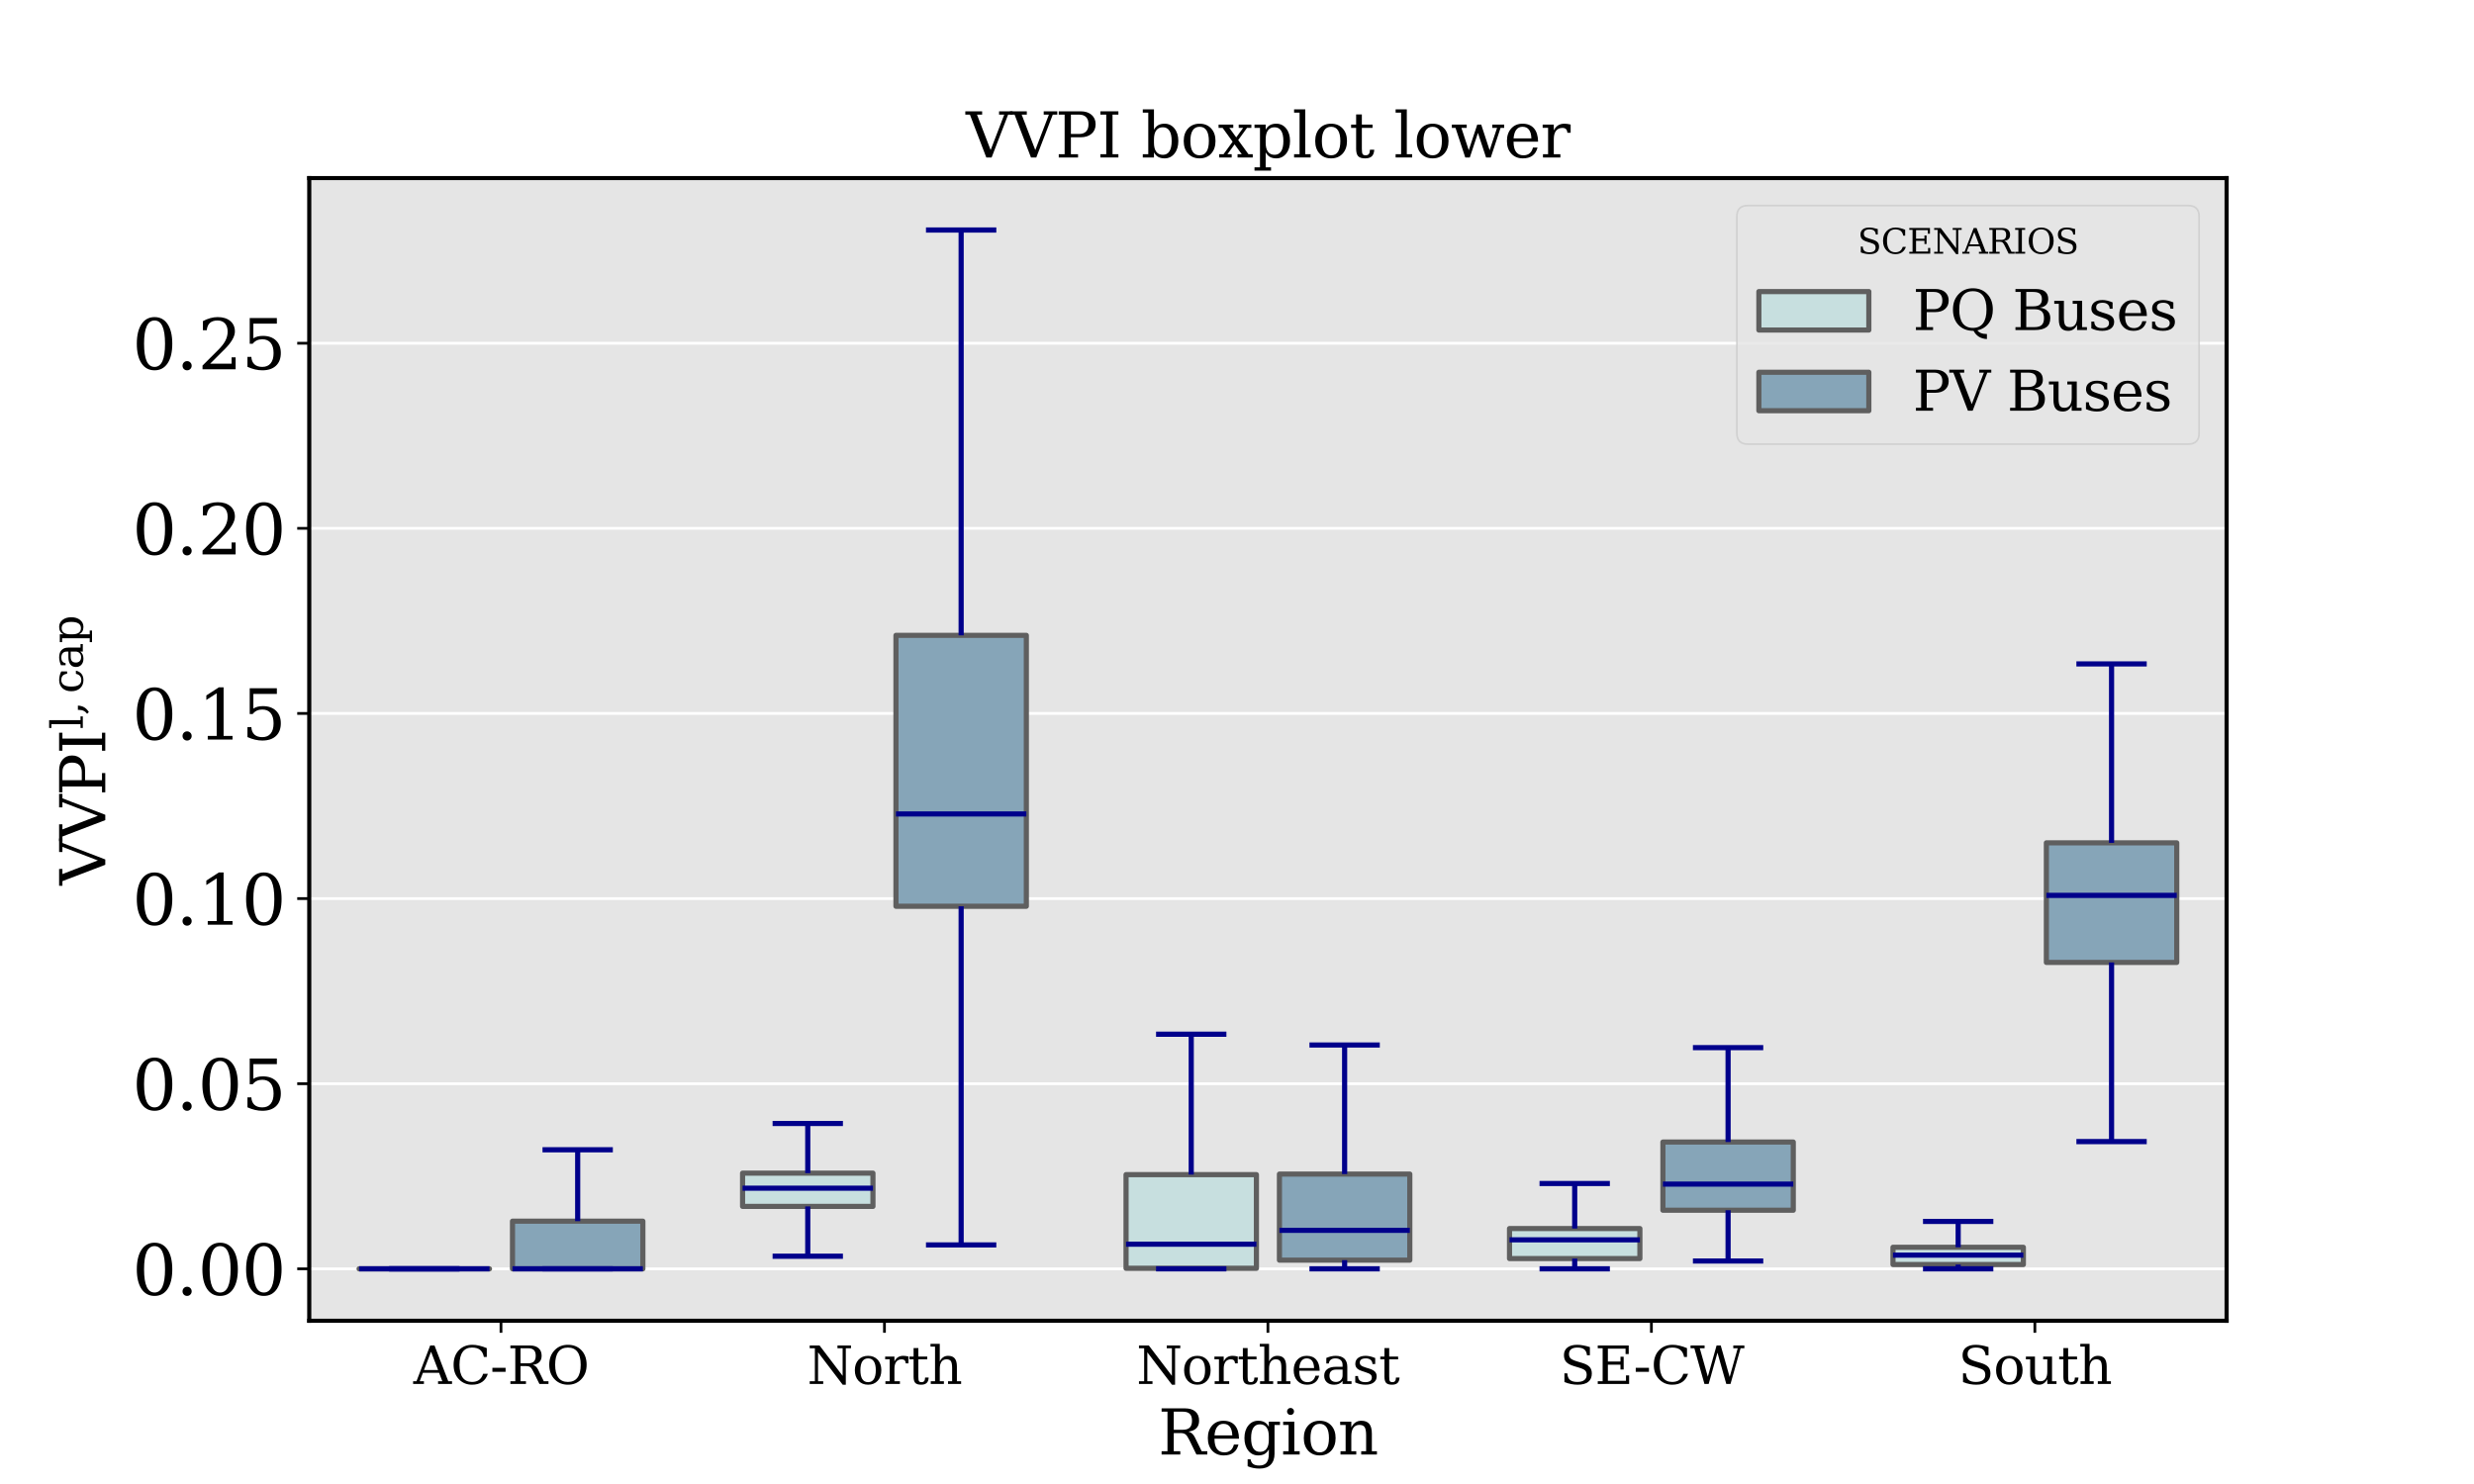 <?xml version="1.0" encoding="utf-8" standalone="no"?>
<!DOCTYPE svg PUBLIC "-//W3C//DTD SVG 1.1//EN"
  "http://www.w3.org/Graphics/SVG/1.1/DTD/svg11.dtd">
<svg xmlns:xlink="http://www.w3.org/1999/xlink" width="720pt" height="432pt" viewBox="0 0 720 432" xmlns="http://www.w3.org/2000/svg" version="1.1">
 <defs>
  <style type="text/css">*{stroke-linejoin: round; stroke-linecap: butt}</style>
 </defs>
 <g id="figure_1">
  <g id="patch_1">
   <path d="M 0 432 
L 720 432 
L 720 0 
L 0 0 
z
" style="fill: #ffffff"/>
  </g>
  <g id="axes_1">
   <g id="patch_2">
    <path d="M 90 384.48 
L 648 384.48 
L 648 51.84 
L 90 51.84 
z
" style="fill: #e5e5e5"/>
   </g>
   <g id="matplotlib.axis_1">
    <g id="xtick_1">
     <g id="line2d_1">
      <defs>
       <path id="m57925f16b2" d="M 0 0 
L 0 3.5 
" style="stroke: #000000; stroke-width: 0.8"/>
      </defs>
      <g>
       <use xlink:href="#m57925f16b2" x="145.8" y="384.48" style="stroke: #000000; stroke-width: 0.8"/>
      </g>
     </g>
     <g id="text_1">
      <!-- AC-RO -->
      <g transform="translate(120.314 402.878) scale(0.15 -0.15)">
       <defs>
        <path id="DejaVuSerif-41" d="M 1281 1691 
L 2994 1691 
L 2138 3909 
L 1281 1691 
z
M -38 0 
L -38 331 
L 372 331 
L 2034 4666 
L 2559 4666 
L 4225 331 
L 4684 331 
L 4684 0 
L 2988 0 
L 2988 331 
L 3506 331 
L 3116 1356 
L 1153 1356 
L 763 331 
L 1275 331 
L 1275 0 
L -38 0 
z
" transform="scale(0.016)"/>
        <path id="DejaVuSerif-43" d="M 4513 1234 
Q 4306 581 3820 245 
Q 3334 -91 2591 -91 
Q 2134 -91 1743 65 
Q 1353 222 1050 525 
Q 700 875 529 1320 
Q 359 1766 359 2328 
Q 359 3416 987 4083 
Q 1616 4750 2644 4750 
Q 3025 4750 3456 4650 
Q 3888 4550 4384 4347 
L 4384 3272 
L 4031 3272 
Q 3916 3859 3567 4137 
Q 3219 4416 2591 4416 
Q 1844 4416 1459 3886 
Q 1075 3356 1075 2328 
Q 1075 1303 1459 773 
Q 1844 244 2591 244 
Q 3113 244 3450 492 
Q 3788 741 3938 1234 
L 4513 1234 
z
" transform="scale(0.016)"/>
        <path id="DejaVuSerif-2d" d="M 281 1959 
L 1881 1959 
L 1881 1472 
L 281 1472 
L 281 1959 
z
" transform="scale(0.016)"/>
        <path id="DejaVuSerif-52" d="M 3066 2316 
Q 3284 2256 3442 2114 
Q 3600 1972 3725 1716 
L 4403 331 
L 4972 331 
L 4972 0 
L 3872 0 
L 3144 1484 
Q 2934 1916 2759 2042 
Q 2584 2169 2278 2169 
L 1581 2169 
L 1581 331 
L 2241 331 
L 2241 0 
L 353 0 
L 353 331 
L 947 331 
L 947 4331 
L 353 4331 
L 353 4666 
L 2719 4666 
Q 3400 4666 3770 4341 
Q 4141 4016 4141 3419 
Q 4141 2938 3870 2661 
Q 3600 2384 3066 2316 
z
M 1581 2503 
L 2503 2503 
Q 2975 2503 3200 2726 
Q 3425 2950 3425 3419 
Q 3425 3888 3200 4109 
Q 2975 4331 2503 4331 
L 1581 4331 
L 1581 2503 
z
" transform="scale(0.016)"/>
        <path id="DejaVuSerif-4f" d="M 2625 244 
Q 3391 244 3781 770 
Q 4172 1297 4172 2328 
Q 4172 3363 3781 3889 
Q 3391 4416 2625 4416 
Q 1856 4416 1465 3889 
Q 1075 3363 1075 2328 
Q 1075 1297 1465 770 
Q 1856 244 2625 244 
z
M 2625 -91 
Q 2150 -91 1751 65 
Q 1353 222 1050 525 
Q 700 875 529 1319 
Q 359 1763 359 2328 
Q 359 2894 529 3339 
Q 700 3784 1050 4134 
Q 1356 4441 1750 4595 
Q 2144 4750 2625 4750 
Q 3641 4750 4266 4084 
Q 4891 3419 4891 2328 
Q 4891 1769 4719 1320 
Q 4547 872 4197 525 
Q 3891 219 3497 64 
Q 3103 -91 2625 -91 
z
" transform="scale(0.016)"/>
       </defs>
       <use xlink:href="#DejaVuSerif-41"/>
       <use xlink:href="#DejaVuSerif-43" x="72.217"/>
       <use xlink:href="#DejaVuSerif-2d" x="148.73"/>
       <use xlink:href="#DejaVuSerif-52" x="182.52"/>
       <use xlink:href="#DejaVuSerif-4f" x="257.812"/>
      </g>
     </g>
    </g>
    <g id="xtick_2">
     <g id="line2d_2">
      <g>
       <use xlink:href="#m57925f16b2" x="257.4" y="384.48" style="stroke: #000000; stroke-width: 0.8"/>
      </g>
     </g>
     <g id="text_2">
      <!-- North -->
      <g transform="translate(234.893 402.878) scale(0.15 -0.15)">
       <defs>
        <path id="DejaVuSerif-4e" d="M 313 0 
L 313 331 
L 941 331 
L 941 4331 
L 313 4331 
L 313 4666 
L 1509 4666 
L 4306 984 
L 4306 4331 
L 3681 4331 
L 3681 4666 
L 5319 4666 
L 5319 4331 
L 4691 4331 
L 4691 -91 
L 4313 -91 
L 1325 3841 
L 1325 331 
L 1953 331 
L 1953 0 
L 313 0 
z
" transform="scale(0.016)"/>
        <path id="DejaVuSerif-6f" d="M 1925 219 
Q 2388 219 2623 584 
Q 2859 950 2859 1663 
Q 2859 2375 2623 2739 
Q 2388 3103 1925 3103 
Q 1463 3103 1227 2739 
Q 991 2375 991 1663 
Q 991 950 1228 584 
Q 1466 219 1925 219 
z
M 1925 -91 
Q 1200 -91 759 389 
Q 319 869 319 1663 
Q 319 2456 758 2934 
Q 1197 3413 1925 3413 
Q 2653 3413 3092 2934 
Q 3531 2456 3531 1663 
Q 3531 869 3092 389 
Q 2653 -91 1925 -91 
z
" transform="scale(0.016)"/>
        <path id="DejaVuSerif-72" d="M 3059 3328 
L 3059 2497 
L 2728 2497 
Q 2713 2744 2591 2866 
Q 2469 2988 2234 2988 
Q 1809 2988 1582 2694 
Q 1356 2400 1356 1850 
L 1356 331 
L 2022 331 
L 2022 0 
L 263 0 
L 263 331 
L 781 331 
L 781 2994 
L 231 2994 
L 231 3322 
L 1356 3322 
L 1356 2731 
Q 1525 3078 1790 3245 
Q 2056 3413 2438 3413 
Q 2578 3413 2733 3391 
Q 2888 3369 3059 3328 
z
" transform="scale(0.016)"/>
        <path id="DejaVuSerif-74" d="M 691 2988 
L 184 2988 
L 184 3322 
L 691 3322 
L 691 4353 
L 1269 4353 
L 1269 3322 
L 2350 3322 
L 2350 2988 
L 1269 2988 
L 1269 878 
Q 1269 456 1350 337 
Q 1431 219 1650 219 
Q 1875 219 1978 351 
Q 2081 484 2088 781 
L 2522 781 
Q 2497 328 2275 118 
Q 2053 -91 1600 -91 
Q 1103 -91 897 129 
Q 691 350 691 878 
L 691 2988 
z
" transform="scale(0.016)"/>
        <path id="DejaVuSerif-68" d="M 263 0 
L 263 331 
L 781 331 
L 781 4531 
L 231 4531 
L 231 4863 
L 1356 4863 
L 1356 2731 
Q 1516 3069 1770 3241 
Q 2025 3413 2363 3413 
Q 2913 3413 3172 3097 
Q 3431 2781 3431 2113 
L 3431 331 
L 3944 331 
L 3944 0 
L 2356 0 
L 2356 331 
L 2853 331 
L 2853 1931 
Q 2853 2541 2704 2764 
Q 2556 2988 2175 2988 
Q 1775 2988 1565 2697 
Q 1356 2406 1356 1850 
L 1356 331 
L 1856 331 
L 1856 0 
L 263 0 
z
" transform="scale(0.016)"/>
       </defs>
       <use xlink:href="#DejaVuSerif-4e"/>
       <use xlink:href="#DejaVuSerif-6f" x="87.5"/>
       <use xlink:href="#DejaVuSerif-72" x="147.705"/>
       <use xlink:href="#DejaVuSerif-74" x="195.508"/>
       <use xlink:href="#DejaVuSerif-68" x="235.693"/>
      </g>
     </g>
    </g>
    <g id="xtick_3">
     <g id="line2d_3">
      <g>
       <use xlink:href="#m57925f16b2" x="369" y="384.48" style="stroke: #000000; stroke-width: 0.8"/>
      </g>
     </g>
     <g id="text_3">
      <!-- Northeast -->
      <g transform="translate(330.72 402.878) scale(0.15 -0.15)">
       <defs>
        <path id="DejaVuSerif-65" d="M 3469 1600 
L 991 1600 
L 991 1575 
Q 991 903 1244 561 
Q 1497 219 1991 219 
Q 2369 219 2611 417 
Q 2853 616 2950 1006 
L 3413 1006 
Q 3275 459 2904 184 
Q 2534 -91 1931 -91 
Q 1203 -91 761 389 
Q 319 869 319 1663 
Q 319 2450 753 2931 
Q 1188 3413 1894 3413 
Q 2647 3413 3050 2948 
Q 3453 2484 3469 1600 
z
M 2791 1931 
Q 2772 2513 2545 2808 
Q 2319 3103 1894 3103 
Q 1497 3103 1269 2806 
Q 1041 2509 991 1931 
L 2791 1931 
z
" transform="scale(0.016)"/>
        <path id="DejaVuSerif-61" d="M 2547 1044 
L 2547 1747 
L 1806 1747 
Q 1378 1747 1168 1562 
Q 959 1378 959 997 
Q 959 650 1171 447 
Q 1384 244 1747 244 
Q 2106 244 2326 466 
Q 2547 688 2547 1044 
z
M 3122 2075 
L 3122 331 
L 3634 331 
L 3634 0 
L 2547 0 
L 2547 359 
Q 2356 128 2106 18 
Q 1856 -91 1522 -91 
Q 969 -91 644 203 
Q 319 497 319 997 
Q 319 1513 691 1797 
Q 1063 2081 1741 2081 
L 2547 2081 
L 2547 2309 
Q 2547 2688 2317 2895 
Q 2088 3103 1672 3103 
Q 1328 3103 1125 2947 
Q 922 2791 872 2484 
L 575 2484 
L 575 3156 
Q 875 3284 1158 3348 
Q 1441 3413 1709 3413 
Q 2400 3413 2761 3070 
Q 3122 2728 3122 2075 
z
" transform="scale(0.016)"/>
        <path id="DejaVuSerif-73" d="M 359 184 
L 359 959 
L 691 959 
Q 703 588 923 403 
Q 1144 219 1575 219 
Q 1963 219 2166 364 
Q 2369 509 2369 788 
Q 2369 1006 2220 1140 
Q 2072 1275 1594 1428 
L 1178 1569 
Q 750 1706 558 1912 
Q 366 2119 366 2438 
Q 366 2894 700 3153 
Q 1034 3413 1625 3413 
Q 1888 3413 2178 3344 
Q 2469 3275 2778 3144 
L 2778 2419 
L 2447 2419 
Q 2434 2741 2221 2922 
Q 2009 3103 1644 3103 
Q 1281 3103 1095 2975 
Q 909 2847 909 2591 
Q 909 2381 1050 2254 
Q 1191 2128 1613 1997 
L 2069 1856 
Q 2541 1709 2748 1489 
Q 2956 1269 2956 922 
Q 2956 450 2595 179 
Q 2234 -91 1600 -91 
Q 1278 -91 972 -22 
Q 666 47 359 184 
z
" transform="scale(0.016)"/>
       </defs>
       <use xlink:href="#DejaVuSerif-4e"/>
       <use xlink:href="#DejaVuSerif-6f" x="87.5"/>
       <use xlink:href="#DejaVuSerif-72" x="147.705"/>
       <use xlink:href="#DejaVuSerif-74" x="195.508"/>
       <use xlink:href="#DejaVuSerif-68" x="235.693"/>
       <use xlink:href="#DejaVuSerif-65" x="300.098"/>
       <use xlink:href="#DejaVuSerif-61" x="359.277"/>
       <use xlink:href="#DejaVuSerif-73" x="418.896"/>
       <use xlink:href="#DejaVuSerif-74" x="470.215"/>
      </g>
     </g>
    </g>
    <g id="xtick_4">
     <g id="line2d_4">
      <g>
       <use xlink:href="#m57925f16b2" x="480.6" y="384.48" style="stroke: #000000; stroke-width: 0.8"/>
      </g>
     </g>
     <g id="text_4">
      <!-- SE-CW -->
      <g transform="translate(453.865 402.878) scale(0.15 -0.15)">
       <defs>
        <path id="DejaVuSerif-53" d="M 594 225 
L 594 1288 
L 953 1284 
Q 969 753 1261 498 
Q 1553 244 2150 244 
Q 2706 244 2998 464 
Q 3291 684 3291 1106 
Q 3291 1444 3114 1625 
Q 2938 1806 2369 1978 
L 1753 2163 
Q 1084 2366 811 2669 
Q 538 2972 538 3500 
Q 538 4094 959 4422 
Q 1381 4750 2144 4750 
Q 2469 4750 2856 4679 
Q 3244 4609 3681 4475 
L 3681 3481 
L 3328 3481 
Q 3275 3975 2998 4195 
Q 2722 4416 2156 4416 
Q 1663 4416 1405 4214 
Q 1147 4013 1147 3628 
Q 1147 3294 1340 3103 
Q 1534 2913 2163 2725 
L 2741 2553 
Q 3375 2363 3645 2067 
Q 3916 1772 3916 1275 
Q 3916 597 3481 253 
Q 3047 -91 2188 -91 
Q 1803 -91 1404 -12 
Q 1006 66 594 225 
z
" transform="scale(0.016)"/>
        <path id="DejaVuSerif-45" d="M 353 0 
L 353 331 
L 947 331 
L 947 4331 
L 353 4331 
L 353 4666 
L 4109 4666 
L 4109 3628 
L 3725 3628 
L 3725 4281 
L 1581 4281 
L 1581 2719 
L 3109 2719 
L 3109 3303 
L 3494 3303 
L 3494 1753 
L 3109 1753 
L 3109 2338 
L 1581 2338 
L 1581 384 
L 3775 384 
L 3775 1038 
L 4159 1038 
L 4159 0 
L 353 0 
z
" transform="scale(0.016)"/>
        <path id="DejaVuSerif-57" d="M 4878 0 
L 4366 0 
L 3297 3794 
L 2228 0 
L 1716 0 
L 494 4331 
L 31 4331 
L 31 4666 
L 1734 4666 
L 1734 4331 
L 1153 4331 
L 2125 884 
L 3188 4666 
L 3694 4666 
L 4775 844 
L 5753 4331 
L 5216 4331 
L 5216 4666 
L 6559 4666 
L 6559 4331 
L 6100 4331 
L 4878 0 
z
" transform="scale(0.016)"/>
       </defs>
       <use xlink:href="#DejaVuSerif-53"/>
       <use xlink:href="#DejaVuSerif-45" x="68.506"/>
       <use xlink:href="#DejaVuSerif-2d" x="143.379"/>
       <use xlink:href="#DejaVuSerif-43" x="177.168"/>
       <use xlink:href="#DejaVuSerif-57" x="253.682"/>
      </g>
     </g>
    </g>
    <g id="xtick_5">
     <g id="line2d_5">
      <g>
       <use xlink:href="#m57925f16b2" x="592.2" y="384.48" style="stroke: #000000; stroke-width: 0.8"/>
      </g>
     </g>
     <g id="text_5">
      <!-- South -->
      <g transform="translate(569.872 402.878) scale(0.15 -0.15)">
       <defs>
        <path id="DejaVuSerif-75" d="M 2266 3322 
L 3341 3322 
L 3341 331 
L 3884 331 
L 3884 0 
L 2766 0 
L 2766 588 
Q 2606 256 2353 82 
Q 2100 -91 1766 -91 
Q 1213 -91 952 223 
Q 691 538 691 1209 
L 691 2988 
L 172 2988 
L 172 3322 
L 1269 3322 
L 1269 1388 
Q 1269 781 1417 556 
Q 1566 331 1947 331 
Q 2347 331 2556 625 
Q 2766 919 2766 1478 
L 2766 2988 
L 2266 2988 
L 2266 3322 
z
" transform="scale(0.016)"/>
       </defs>
       <use xlink:href="#DejaVuSerif-53"/>
       <use xlink:href="#DejaVuSerif-6f" x="68.506"/>
       <use xlink:href="#DejaVuSerif-75" x="128.711"/>
       <use xlink:href="#DejaVuSerif-74" x="193.115"/>
       <use xlink:href="#DejaVuSerif-68" x="233.301"/>
      </g>
     </g>
    </g>
    <g id="text_6">
     <!-- Region -->
     <g transform="translate(337.042 423.418) scale(0.18 -0.18)">
      <defs>
       <path id="DejaVuSerif-67" d="M 3359 2988 
L 3359 72 
Q 3359 -644 2965 -1033 
Q 2572 -1422 1844 -1422 
Q 1516 -1422 1216 -1362 
Q 916 -1303 641 -1184 
L 641 -488 
L 941 -488 
Q 997 -813 1206 -963 
Q 1416 -1113 1806 -1113 
Q 2313 -1113 2548 -827 
Q 2784 -541 2784 72 
L 2784 519 
Q 2616 206 2355 57 
Q 2094 -91 1709 -91 
Q 1097 -91 708 395 
Q 319 881 319 1663 
Q 319 2444 706 2928 
Q 1094 3413 1709 3413 
Q 2094 3413 2355 3264 
Q 2616 3116 2784 2803 
L 2784 3322 
L 3909 3322 
L 3909 2988 
L 3359 2988 
z
M 2784 1825 
Q 2784 2422 2554 2737 
Q 2325 3053 1888 3053 
Q 1444 3053 1217 2703 
Q 991 2353 991 1663 
Q 991 975 1217 622 
Q 1444 269 1888 269 
Q 2325 269 2554 583 
Q 2784 897 2784 1497 
L 2784 1825 
z
" transform="scale(0.016)"/>
       <path id="DejaVuSerif-69" d="M 622 4353 
Q 622 4497 726 4603 
Q 831 4709 978 4709 
Q 1122 4709 1226 4603 
Q 1331 4497 1331 4353 
Q 1331 4206 1228 4103 
Q 1125 4000 978 4000 
Q 831 4000 726 4103 
Q 622 4206 622 4353 
z
M 1356 331 
L 1900 331 
L 1900 0 
L 231 0 
L 231 331 
L 781 331 
L 781 2988 
L 231 2988 
L 231 3322 
L 1356 3322 
L 1356 331 
z
" transform="scale(0.016)"/>
       <path id="DejaVuSerif-6e" d="M 263 0 
L 263 331 
L 781 331 
L 781 2988 
L 231 2988 
L 231 3322 
L 1356 3322 
L 1356 2731 
Q 1516 3069 1770 3241 
Q 2025 3413 2363 3413 
Q 2913 3413 3172 3097 
Q 3431 2781 3431 2113 
L 3431 331 
L 3944 331 
L 3944 0 
L 2356 0 
L 2356 331 
L 2853 331 
L 2853 1931 
Q 2853 2541 2703 2767 
Q 2553 2994 2175 2994 
Q 1775 2994 1565 2701 
Q 1356 2409 1356 1850 
L 1356 331 
L 1856 331 
L 1856 0 
L 263 0 
z
" transform="scale(0.016)"/>
      </defs>
      <use xlink:href="#DejaVuSerif-52"/>
      <use xlink:href="#DejaVuSerif-65" x="75.293"/>
      <use xlink:href="#DejaVuSerif-67" x="134.473"/>
      <use xlink:href="#DejaVuSerif-69" x="198.486"/>
      <use xlink:href="#DejaVuSerif-6f" x="230.469"/>
      <use xlink:href="#DejaVuSerif-6e" x="290.674"/>
     </g>
    </g>
   </g>
   <g id="matplotlib.axis_2">
    <g id="ytick_1">
     <g id="line2d_6">
      <path d="M 90 369.36 
L 648 369.36 
" clip-path="url(#p20ac8bac6a)" style="fill: none; stroke: #ffffff; stroke-width: 0.8; stroke-linecap: square"/>
     </g>
     <g id="line2d_7">
      <defs>
       <path id="m74573e374d" d="M 0 0 
L -3.5 0 
" style="stroke: #000000; stroke-width: 0.8"/>
      </defs>
      <g>
       <use xlink:href="#m74573e374d" x="90" y="369.36" style="stroke: #000000; stroke-width: 0.8"/>
      </g>
     </g>
     <g id="text_7">
      <!-- 0.00 -->
      <g transform="translate(38.469 376.958) scale(0.2 -0.2)">
       <defs>
        <path id="DejaVuSerif-30" d="M 2034 219 
Q 2513 219 2750 744 
Q 2988 1269 2988 2328 
Q 2988 3391 2750 3916 
Q 2513 4441 2034 4441 
Q 1556 4441 1318 3916 
Q 1081 3391 1081 2328 
Q 1081 1269 1318 744 
Q 1556 219 2034 219 
z
M 2034 -91 
Q 1275 -91 848 546 
Q 422 1184 422 2328 
Q 422 3475 848 4112 
Q 1275 4750 2034 4750 
Q 2797 4750 3222 4112 
Q 3647 3475 3647 2328 
Q 3647 1184 3222 546 
Q 2797 -91 2034 -91 
z
" transform="scale(0.016)"/>
        <path id="DejaVuSerif-2e" d="M 603 325 
Q 603 500 722 622 
Q 841 744 1019 744 
Q 1191 744 1312 622 
Q 1434 500 1434 325 
Q 1434 153 1312 31 
Q 1191 -91 1019 -91 
Q 841 -91 722 29 
Q 603 150 603 325 
z
" transform="scale(0.016)"/>
       </defs>
       <use xlink:href="#DejaVuSerif-30"/>
       <use xlink:href="#DejaVuSerif-2e" x="63.623"/>
       <use xlink:href="#DejaVuSerif-30" x="95.41"/>
       <use xlink:href="#DejaVuSerif-30" x="159.033"/>
      </g>
     </g>
    </g>
    <g id="ytick_2">
     <g id="line2d_8">
      <path d="M 90 315.47 
L 648 315.47 
" clip-path="url(#p20ac8bac6a)" style="fill: none; stroke: #ffffff; stroke-width: 0.8; stroke-linecap: square"/>
     </g>
     <g id="line2d_9">
      <g>
       <use xlink:href="#m74573e374d" x="90" y="315.47" style="stroke: #000000; stroke-width: 0.8"/>
      </g>
     </g>
     <g id="text_8">
      <!-- 0.05 -->
      <g transform="translate(38.469 323.068) scale(0.2 -0.2)">
       <defs>
        <path id="DejaVuSerif-35" d="M 3219 4666 
L 3219 4153 
L 1081 4153 
L 1081 2816 
Q 1244 2928 1461 2984 
Q 1678 3041 1947 3041 
Q 2703 3041 3140 2622 
Q 3578 2203 3578 1478 
Q 3578 738 3136 323 
Q 2694 -91 1894 -91 
Q 1572 -91 1234 -12 
Q 897 66 544 225 
L 544 1131 
L 897 1131 
Q 925 688 1179 453 
Q 1434 219 1894 219 
Q 2388 219 2653 544 
Q 2919 869 2919 1478 
Q 2919 2084 2655 2407 
Q 2391 2731 1894 2731 
Q 1613 2731 1398 2631 
Q 1184 2531 1019 2322 
L 750 2322 
L 750 4666 
L 3219 4666 
z
" transform="scale(0.016)"/>
       </defs>
       <use xlink:href="#DejaVuSerif-30"/>
       <use xlink:href="#DejaVuSerif-2e" x="63.623"/>
       <use xlink:href="#DejaVuSerif-30" x="95.41"/>
       <use xlink:href="#DejaVuSerif-35" x="159.033"/>
      </g>
     </g>
    </g>
    <g id="ytick_3">
     <g id="line2d_10">
      <path d="M 90 261.58 
L 648 261.58 
" clip-path="url(#p20ac8bac6a)" style="fill: none; stroke: #ffffff; stroke-width: 0.8; stroke-linecap: square"/>
     </g>
     <g id="line2d_11">
      <g>
       <use xlink:href="#m74573e374d" x="90" y="261.58" style="stroke: #000000; stroke-width: 0.8"/>
      </g>
     </g>
     <g id="text_9">
      <!-- 0.10 -->
      <g transform="translate(38.469 269.178) scale(0.2 -0.2)">
       <defs>
        <path id="DejaVuSerif-31" d="M 909 0 
L 909 331 
L 1722 331 
L 1722 4213 
L 781 3603 
L 781 4013 
L 1919 4750 
L 2350 4750 
L 2350 331 
L 3163 331 
L 3163 0 
L 909 0 
z
" transform="scale(0.016)"/>
       </defs>
       <use xlink:href="#DejaVuSerif-30"/>
       <use xlink:href="#DejaVuSerif-2e" x="63.623"/>
       <use xlink:href="#DejaVuSerif-31" x="95.41"/>
       <use xlink:href="#DejaVuSerif-30" x="159.033"/>
      </g>
     </g>
    </g>
    <g id="ytick_4">
     <g id="line2d_12">
      <path d="M 90 207.69 
L 648 207.69 
" clip-path="url(#p20ac8bac6a)" style="fill: none; stroke: #ffffff; stroke-width: 0.8; stroke-linecap: square"/>
     </g>
     <g id="line2d_13">
      <g>
       <use xlink:href="#m74573e374d" x="90" y="207.69" style="stroke: #000000; stroke-width: 0.8"/>
      </g>
     </g>
     <g id="text_10">
      <!-- 0.15 -->
      <g transform="translate(38.469 215.288) scale(0.2 -0.2)">
       <use xlink:href="#DejaVuSerif-30"/>
       <use xlink:href="#DejaVuSerif-2e" x="63.623"/>
       <use xlink:href="#DejaVuSerif-31" x="95.41"/>
       <use xlink:href="#DejaVuSerif-35" x="159.033"/>
      </g>
     </g>
    </g>
    <g id="ytick_5">
     <g id="line2d_14">
      <path d="M 90 153.8 
L 648 153.8 
" clip-path="url(#p20ac8bac6a)" style="fill: none; stroke: #ffffff; stroke-width: 0.8; stroke-linecap: square"/>
     </g>
     <g id="line2d_15">
      <g>
       <use xlink:href="#m74573e374d" x="90" y="153.8" style="stroke: #000000; stroke-width: 0.8"/>
      </g>
     </g>
     <g id="text_11">
      <!-- 0.20 -->
      <g transform="translate(38.469 161.398) scale(0.2 -0.2)">
       <defs>
        <path id="DejaVuSerif-32" d="M 819 3553 
L 469 3553 
L 469 4384 
Q 803 4563 1142 4656 
Q 1481 4750 1806 4750 
Q 2534 4750 2956 4397 
Q 3378 4044 3378 3438 
Q 3378 2753 2422 1800 
Q 2347 1728 2309 1691 
L 1131 513 
L 3078 513 
L 3078 1088 
L 3444 1088 
L 3444 0 
L 434 0 
L 434 341 
L 1850 1753 
Q 2319 2222 2519 2614 
Q 2719 3006 2719 3438 
Q 2719 3909 2473 4175 
Q 2228 4441 1797 4441 
Q 1350 4441 1106 4219 
Q 863 3997 819 3553 
z
" transform="scale(0.016)"/>
       </defs>
       <use xlink:href="#DejaVuSerif-30"/>
       <use xlink:href="#DejaVuSerif-2e" x="63.623"/>
       <use xlink:href="#DejaVuSerif-32" x="95.41"/>
       <use xlink:href="#DejaVuSerif-30" x="159.033"/>
      </g>
     </g>
    </g>
    <g id="ytick_6">
     <g id="line2d_16">
      <path d="M 90 99.91 
L 648 99.91 
" clip-path="url(#p20ac8bac6a)" style="fill: none; stroke: #ffffff; stroke-width: 0.8; stroke-linecap: square"/>
     </g>
     <g id="line2d_17">
      <g>
       <use xlink:href="#m74573e374d" x="90" y="99.91" style="stroke: #000000; stroke-width: 0.8"/>
      </g>
     </g>
     <g id="text_12">
      <!-- 0.25 -->
      <g transform="translate(38.469 107.508) scale(0.2 -0.2)">
       <use xlink:href="#DejaVuSerif-30"/>
       <use xlink:href="#DejaVuSerif-2e" x="63.623"/>
       <use xlink:href="#DejaVuSerif-32" x="95.41"/>
       <use xlink:href="#DejaVuSerif-35" x="159.033"/>
      </g>
     </g>
    </g>
    <g id="text_13">
     <!-- $\mathrm{VVPI}^\mathrm{l,cap}$ -->
     <g transform="translate(30.725 257.67) rotate(-90) scale(0.18 -0.18)">
      <defs>
       <path id="DejaVuSerif-56" d="M 1119 4331 
L 2497 750 
L 3872 4331 
L 3347 4331 
L 3347 4666 
L 4716 4666 
L 4716 4331 
L 4263 4331 
L 2597 0 
L 2059 0 
L 403 4331 
L -63 4331 
L -63 4666 
L 1638 4666 
L 1638 4331 
L 1119 4331 
z
" transform="scale(0.016)"/>
       <path id="DejaVuSerif-50" d="M 1581 2375 
L 2406 2375 
Q 2872 2375 3115 2626 
Q 3359 2878 3359 3353 
Q 3359 3831 3115 4081 
Q 2872 4331 2406 4331 
L 1581 4331 
L 1581 2375 
z
M 353 0 
L 353 331 
L 947 331 
L 947 4331 
L 353 4331 
L 353 4666 
L 2559 4666 
Q 3259 4666 3668 4311 
Q 4078 3956 4078 3353 
Q 4078 2753 3668 2397 
Q 3259 2041 2559 2041 
L 1581 2041 
L 1581 331 
L 2303 331 
L 2303 0 
L 353 0 
z
" transform="scale(0.016)"/>
       <path id="DejaVuSerif-49" d="M 1581 331 
L 2175 331 
L 2175 0 
L 353 0 
L 353 331 
L 947 331 
L 947 4331 
L 353 4331 
L 353 4666 
L 2175 4666 
L 2175 4331 
L 1581 4331 
L 1581 331 
z
" transform="scale(0.016)"/>
       <path id="DejaVuSerif-6c" d="M 1313 331 
L 1856 331 
L 1856 0 
L 184 0 
L 184 331 
L 738 331 
L 738 4531 
L 184 4531 
L 184 4863 
L 1313 4863 
L 1313 331 
z
" transform="scale(0.016)"/>
       <path id="DejaVuSerif-2c" d="M 231 -622 
Q 525 -406 662 -114 
Q 800 178 800 594 
L 800 709 
L 1416 709 
Q 1391 175 1164 -208 
Q 938 -591 481 -872 
L 231 -622 
z
" transform="scale(0.016)"/>
       <path id="DejaVuSerif-63" d="M 3291 997 
Q 3169 466 2822 187 
Q 2475 -91 1925 -91 
Q 1200 -91 759 389 
Q 319 869 319 1663 
Q 319 2459 759 2936 
Q 1200 3413 1925 3413 
Q 2241 3413 2553 3339 
Q 2866 3266 3181 3116 
L 3181 2266 
L 2847 2266 
Q 2781 2703 2561 2903 
Q 2341 3103 1931 3103 
Q 1466 3103 1228 2742 
Q 991 2381 991 1663 
Q 991 944 1227 581 
Q 1463 219 1931 219 
Q 2303 219 2525 412 
Q 2747 606 2828 997 
L 3291 997 
z
" transform="scale(0.016)"/>
       <path id="DejaVuSerif-70" d="M 1313 1825 
L 1313 1497 
Q 1313 897 1542 583 
Q 1772 269 2209 269 
Q 2650 269 2876 622 
Q 3103 975 3103 1663 
Q 3103 2353 2876 2703 
Q 2650 3053 2209 3053 
Q 1772 3053 1542 2737 
Q 1313 2422 1313 1825 
z
M 738 2988 
L 184 2988 
L 184 3322 
L 1313 3322 
L 1313 2803 
Q 1481 3116 1742 3264 
Q 2003 3413 2388 3413 
Q 3000 3413 3387 2928 
Q 3775 2444 3775 1663 
Q 3775 881 3387 395 
Q 3000 -91 2388 -91 
Q 2003 -91 1742 57 
Q 1481 206 1313 519 
L 1313 -997 
L 1856 -997 
L 1856 -1331 
L 184 -1331 
L 184 -997 
L 738 -997 
L 738 2988 
z
" transform="scale(0.016)"/>
      </defs>
      <use xlink:href="#DejaVuSerif-56" transform="translate(0 0.477)"/>
      <use xlink:href="#DejaVuSerif-56" transform="translate(72.217 0.477)"/>
      <use xlink:href="#DejaVuSerif-50" transform="translate(144.434 0.477)"/>
      <use xlink:href="#DejaVuSerif-49" transform="translate(211.719 0.477)"/>
      <use xlink:href="#DejaVuSerif-6c" transform="translate(252.129 36.811) scale(0.7)"/>
      <use xlink:href="#DejaVuSerif-2c" transform="translate(274.517 36.811) scale(0.7)"/>
      <use xlink:href="#DejaVuSerif-63" transform="translate(310.043 36.811) scale(0.7)"/>
      <use xlink:href="#DejaVuSerif-61" transform="translate(349.247 36.811) scale(0.7)"/>
      <use xlink:href="#DejaVuSerif-70" transform="translate(390.981 36.811) scale(0.7)"/>
     </g>
    </g>
   </g>
   <g id="patch_3">
    <path d="M 145.8 369.36 
L 145.8 369.36 
L 145.8 369.36 
L 145.8 369.36 
z
" clip-path="url(#p20ac8bac6a)" style="fill: #c7dfdf; stroke: #5f5f5f; stroke-width: 1.5; stroke-linejoin: miter"/>
   </g>
   <g id="patch_4">
    <path d="M 145.8 369.36 
L 145.8 369.36 
L 145.8 369.36 
L 145.8 369.36 
z
" clip-path="url(#p20ac8bac6a)" style="fill: #86a5b8; stroke: #5f5f5f; stroke-width: 1.5; stroke-linejoin: miter"/>
   </g>
   <g id="patch_5">
    <path d="M 104.508 369.36 
L 142.452 369.36 
L 142.452 369.36 
L 104.508 369.36 
L 104.508 369.36 
z
" clip-path="url(#p20ac8bac6a)" style="fill: #c7dfdf; stroke: #5f5f5f; stroke-width: 1.5; stroke-linejoin: miter"/>
   </g>
   <g id="line2d_18">
    <path d="M 123.48 369.36 
L 123.48 369.36 
" clip-path="url(#p20ac8bac6a)" style="fill: none; stroke: #00008b; stroke-width: 1.5"/>
   </g>
   <g id="line2d_19">
    <path d="M 123.48 369.36 
L 123.48 369.36 
" clip-path="url(#p20ac8bac6a)" style="fill: none; stroke: #00008b; stroke-width: 1.5"/>
   </g>
   <g id="line2d_20">
    <path d="M 113.994 369.36 
L 132.966 369.36 
" clip-path="url(#p20ac8bac6a)" style="fill: none; stroke: #00008b; stroke-width: 1.5; stroke-linecap: square"/>
   </g>
   <g id="line2d_21">
    <path d="M 113.994 369.36 
L 132.966 369.36 
" clip-path="url(#p20ac8bac6a)" style="fill: none; stroke: #00008b; stroke-width: 1.5; stroke-linecap: square"/>
   </g>
   <g id="patch_6">
    <path d="M 216.108 351.183 
L 254.052 351.183 
L 254.052 341.509 
L 216.108 341.509 
L 216.108 351.183 
z
" clip-path="url(#p20ac8bac6a)" style="fill: #c7dfdf; stroke: #5f5f5f; stroke-width: 1.5; stroke-linejoin: miter"/>
   </g>
   <g id="line2d_22">
    <path d="M 235.08 351.183 
L 235.08 365.692 
" clip-path="url(#p20ac8bac6a)" style="fill: none; stroke: #00008b; stroke-width: 1.5"/>
   </g>
   <g id="line2d_23">
    <path d="M 235.08 341.509 
L 235.08 327.052 
" clip-path="url(#p20ac8bac6a)" style="fill: none; stroke: #00008b; stroke-width: 1.5"/>
   </g>
   <g id="line2d_24">
    <path d="M 225.594 365.692 
L 244.566 365.692 
" clip-path="url(#p20ac8bac6a)" style="fill: none; stroke: #00008b; stroke-width: 1.5; stroke-linecap: square"/>
   </g>
   <g id="line2d_25">
    <path d="M 225.594 327.052 
L 244.566 327.052 
" clip-path="url(#p20ac8bac6a)" style="fill: none; stroke: #00008b; stroke-width: 1.5; stroke-linecap: square"/>
   </g>
   <g id="patch_7">
    <path d="M 327.708 369.206 
L 365.652 369.206 
L 365.652 341.942 
L 327.708 341.942 
L 327.708 369.206 
z
" clip-path="url(#p20ac8bac6a)" style="fill: #c7dfdf; stroke: #5f5f5f; stroke-width: 1.5; stroke-linejoin: miter"/>
   </g>
   <g id="line2d_26">
    <path d="M 346.68 369.206 
L 346.68 369.36 
" clip-path="url(#p20ac8bac6a)" style="fill: none; stroke: #00008b; stroke-width: 1.5"/>
   </g>
   <g id="line2d_27">
    <path d="M 346.68 341.942 
L 346.68 301.066 
" clip-path="url(#p20ac8bac6a)" style="fill: none; stroke: #00008b; stroke-width: 1.5"/>
   </g>
   <g id="line2d_28">
    <path d="M 337.194 369.36 
L 356.166 369.36 
" clip-path="url(#p20ac8bac6a)" style="fill: none; stroke: #00008b; stroke-width: 1.5; stroke-linecap: square"/>
   </g>
   <g id="line2d_29">
    <path d="M 337.194 301.066 
L 356.166 301.066 
" clip-path="url(#p20ac8bac6a)" style="fill: none; stroke: #00008b; stroke-width: 1.5; stroke-linecap: square"/>
   </g>
   <g id="patch_8">
    <path d="M 439.308 366.375 
L 477.252 366.375 
L 477.252 357.635 
L 439.308 357.635 
L 439.308 366.375 
z
" clip-path="url(#p20ac8bac6a)" style="fill: #c7dfdf; stroke: #5f5f5f; stroke-width: 1.5; stroke-linejoin: miter"/>
   </g>
   <g id="line2d_30">
    <path d="M 458.28 366.375 
L 458.28 369.36 
" clip-path="url(#p20ac8bac6a)" style="fill: none; stroke: #00008b; stroke-width: 1.5"/>
   </g>
   <g id="line2d_31">
    <path d="M 458.28 357.635 
L 458.28 344.531 
" clip-path="url(#p20ac8bac6a)" style="fill: none; stroke: #00008b; stroke-width: 1.5"/>
   </g>
   <g id="line2d_32">
    <path d="M 448.794 369.36 
L 467.766 369.36 
" clip-path="url(#p20ac8bac6a)" style="fill: none; stroke: #00008b; stroke-width: 1.5; stroke-linecap: square"/>
   </g>
   <g id="line2d_33">
    <path d="M 448.794 344.531 
L 467.766 344.531 
" clip-path="url(#p20ac8bac6a)" style="fill: none; stroke: #00008b; stroke-width: 1.5; stroke-linecap: square"/>
   </g>
   <g id="patch_9">
    <path d="M 550.908 368.112 
L 588.852 368.112 
L 588.852 363.092 
L 550.908 363.092 
L 550.908 368.112 
z
" clip-path="url(#p20ac8bac6a)" style="fill: #c7dfdf; stroke: #5f5f5f; stroke-width: 1.5; stroke-linejoin: miter"/>
   </g>
   <g id="line2d_34">
    <path d="M 569.88 368.112 
L 569.88 369.36 
" clip-path="url(#p20ac8bac6a)" style="fill: none; stroke: #00008b; stroke-width: 1.5"/>
   </g>
   <g id="line2d_35">
    <path d="M 569.88 363.092 
L 569.88 355.562 
" clip-path="url(#p20ac8bac6a)" style="fill: none; stroke: #00008b; stroke-width: 1.5"/>
   </g>
   <g id="line2d_36">
    <path d="M 560.394 369.36 
L 579.366 369.36 
" clip-path="url(#p20ac8bac6a)" style="fill: none; stroke: #00008b; stroke-width: 1.5; stroke-linecap: square"/>
   </g>
   <g id="line2d_37">
    <path d="M 560.394 355.562 
L 579.366 355.562 
" clip-path="url(#p20ac8bac6a)" style="fill: none; stroke: #00008b; stroke-width: 1.5; stroke-linecap: square"/>
   </g>
   <g id="patch_10">
    <path d="M 149.148 369.36 
L 187.092 369.36 
L 187.092 355.491 
L 149.148 355.491 
L 149.148 369.36 
z
" clip-path="url(#p20ac8bac6a)" style="fill: #86a5b8; stroke: #5f5f5f; stroke-width: 1.5; stroke-linejoin: miter"/>
   </g>
   <g id="line2d_38">
    <path d="M 168.12 369.36 
L 168.12 369.36 
" clip-path="url(#p20ac8bac6a)" style="fill: none; stroke: #00008b; stroke-width: 1.5"/>
   </g>
   <g id="line2d_39">
    <path d="M 168.12 355.491 
L 168.12 334.706 
" clip-path="url(#p20ac8bac6a)" style="fill: none; stroke: #00008b; stroke-width: 1.5"/>
   </g>
   <g id="line2d_40">
    <path d="M 158.634 369.36 
L 177.606 369.36 
" clip-path="url(#p20ac8bac6a)" style="fill: none; stroke: #00008b; stroke-width: 1.5; stroke-linecap: square"/>
   </g>
   <g id="line2d_41">
    <path d="M 158.634 334.706 
L 177.606 334.706 
" clip-path="url(#p20ac8bac6a)" style="fill: none; stroke: #00008b; stroke-width: 1.5; stroke-linecap: square"/>
   </g>
   <g id="patch_11">
    <path d="M 260.748 263.818 
L 298.692 263.818 
L 298.692 184.956 
L 260.748 184.956 
L 260.748 263.818 
z
" clip-path="url(#p20ac8bac6a)" style="fill: #86a5b8; stroke: #5f5f5f; stroke-width: 1.5; stroke-linejoin: miter"/>
   </g>
   <g id="line2d_42">
    <path d="M 279.72 263.818 
L 279.72 362.398 
" clip-path="url(#p20ac8bac6a)" style="fill: none; stroke: #00008b; stroke-width: 1.5"/>
   </g>
   <g id="line2d_43">
    <path d="M 279.72 184.956 
L 279.72 66.96 
" clip-path="url(#p20ac8bac6a)" style="fill: none; stroke: #00008b; stroke-width: 1.5"/>
   </g>
   <g id="line2d_44">
    <path d="M 270.234 362.398 
L 289.206 362.398 
" clip-path="url(#p20ac8bac6a)" style="fill: none; stroke: #00008b; stroke-width: 1.5; stroke-linecap: square"/>
   </g>
   <g id="line2d_45">
    <path d="M 270.234 66.96 
L 289.206 66.96 
" clip-path="url(#p20ac8bac6a)" style="fill: none; stroke: #00008b; stroke-width: 1.5; stroke-linecap: square"/>
   </g>
   <g id="patch_12">
    <path d="M 372.348 366.835 
L 410.292 366.835 
L 410.292 341.781 
L 372.348 341.781 
L 372.348 366.835 
z
" clip-path="url(#p20ac8bac6a)" style="fill: #86a5b8; stroke: #5f5f5f; stroke-width: 1.5; stroke-linejoin: miter"/>
   </g>
   <g id="line2d_46">
    <path d="M 391.32 366.835 
L 391.32 369.36 
" clip-path="url(#p20ac8bac6a)" style="fill: none; stroke: #00008b; stroke-width: 1.5"/>
   </g>
   <g id="line2d_47">
    <path d="M 391.32 341.781 
L 391.32 304.212 
" clip-path="url(#p20ac8bac6a)" style="fill: none; stroke: #00008b; stroke-width: 1.5"/>
   </g>
   <g id="line2d_48">
    <path d="M 381.834 369.36 
L 400.806 369.36 
" clip-path="url(#p20ac8bac6a)" style="fill: none; stroke: #00008b; stroke-width: 1.5; stroke-linecap: square"/>
   </g>
   <g id="line2d_49">
    <path d="M 381.834 304.212 
L 400.806 304.212 
" clip-path="url(#p20ac8bac6a)" style="fill: none; stroke: #00008b; stroke-width: 1.5; stroke-linecap: square"/>
   </g>
   <g id="patch_13">
    <path d="M 483.948 352.305 
L 521.892 352.305 
L 521.892 332.455 
L 483.948 332.455 
L 483.948 352.305 
z
" clip-path="url(#p20ac8bac6a)" style="fill: #86a5b8; stroke: #5f5f5f; stroke-width: 1.5; stroke-linejoin: miter"/>
   </g>
   <g id="line2d_50">
    <path d="M 502.92 352.305 
L 502.92 367.092 
" clip-path="url(#p20ac8bac6a)" style="fill: none; stroke: #00008b; stroke-width: 1.5"/>
   </g>
   <g id="line2d_51">
    <path d="M 502.92 332.455 
L 502.92 304.977 
" clip-path="url(#p20ac8bac6a)" style="fill: none; stroke: #00008b; stroke-width: 1.5"/>
   </g>
   <g id="line2d_52">
    <path d="M 493.434 367.092 
L 512.406 367.092 
" clip-path="url(#p20ac8bac6a)" style="fill: none; stroke: #00008b; stroke-width: 1.5; stroke-linecap: square"/>
   </g>
   <g id="line2d_53">
    <path d="M 493.434 304.977 
L 512.406 304.977 
" clip-path="url(#p20ac8bac6a)" style="fill: none; stroke: #00008b; stroke-width: 1.5; stroke-linecap: square"/>
   </g>
   <g id="patch_14">
    <path d="M 595.548 280.166 
L 633.492 280.166 
L 633.492 245.355 
L 595.548 245.355 
L 595.548 280.166 
z
" clip-path="url(#p20ac8bac6a)" style="fill: #86a5b8; stroke: #5f5f5f; stroke-width: 1.5; stroke-linejoin: miter"/>
   </g>
   <g id="line2d_54">
    <path d="M 614.52 280.166 
L 614.52 332.324 
" clip-path="url(#p20ac8bac6a)" style="fill: none; stroke: #00008b; stroke-width: 1.5"/>
   </g>
   <g id="line2d_55">
    <path d="M 614.52 245.355 
L 614.52 193.27 
" clip-path="url(#p20ac8bac6a)" style="fill: none; stroke: #00008b; stroke-width: 1.5"/>
   </g>
   <g id="line2d_56">
    <path d="M 605.034 332.324 
L 624.006 332.324 
" clip-path="url(#p20ac8bac6a)" style="fill: none; stroke: #00008b; stroke-width: 1.5; stroke-linecap: square"/>
   </g>
   <g id="line2d_57">
    <path d="M 605.034 193.27 
L 624.006 193.27 
" clip-path="url(#p20ac8bac6a)" style="fill: none; stroke: #00008b; stroke-width: 1.5; stroke-linecap: square"/>
   </g>
   <g id="line2d_58">
    <path d="M 104.508 369.36 
L 142.452 369.36 
" clip-path="url(#p20ac8bac6a)" style="fill: none; stroke: #00008b; stroke-width: 1.5"/>
   </g>
   <g id="line2d_59">
    <path d="M 216.108 345.891 
L 254.052 345.891 
" clip-path="url(#p20ac8bac6a)" style="fill: none; stroke: #00008b; stroke-width: 1.5"/>
   </g>
   <g id="line2d_60">
    <path d="M 327.708 362.183 
L 365.652 362.183 
" clip-path="url(#p20ac8bac6a)" style="fill: none; stroke: #00008b; stroke-width: 1.5"/>
   </g>
   <g id="line2d_61">
    <path d="M 439.308 360.919 
L 477.252 360.919 
" clip-path="url(#p20ac8bac6a)" style="fill: none; stroke: #00008b; stroke-width: 1.5"/>
   </g>
   <g id="line2d_62">
    <path d="M 550.908 365.374 
L 588.852 365.374 
" clip-path="url(#p20ac8bac6a)" style="fill: none; stroke: #00008b; stroke-width: 1.5"/>
   </g>
   <g id="line2d_63">
    <path d="M 149.148 369.36 
L 187.092 369.36 
" clip-path="url(#p20ac8bac6a)" style="fill: none; stroke: #00008b; stroke-width: 1.5"/>
   </g>
   <g id="line2d_64">
    <path d="M 260.748 236.95 
L 298.692 236.95 
" clip-path="url(#p20ac8bac6a)" style="fill: none; stroke: #00008b; stroke-width: 1.5"/>
   </g>
   <g id="line2d_65">
    <path d="M 372.348 358.16 
L 410.292 358.16 
" clip-path="url(#p20ac8bac6a)" style="fill: none; stroke: #00008b; stroke-width: 1.5"/>
   </g>
   <g id="line2d_66">
    <path d="M 483.948 344.705 
L 521.892 344.705 
" clip-path="url(#p20ac8bac6a)" style="fill: none; stroke: #00008b; stroke-width: 1.5"/>
   </g>
   <g id="line2d_67">
    <path d="M 595.548 260.649 
L 633.492 260.649 
" clip-path="url(#p20ac8bac6a)" style="fill: none; stroke: #00008b; stroke-width: 1.5"/>
   </g>
   <g id="patch_15">
    <path d="M 90 384.48 
L 90 51.84 
" style="fill: none; stroke: #000000; stroke-width: 1.2; stroke-linejoin: miter; stroke-linecap: square"/>
   </g>
   <g id="patch_16">
    <path d="M 648 384.48 
L 648 51.84 
" style="fill: none; stroke: #000000; stroke-width: 1.2; stroke-linejoin: miter; stroke-linecap: square"/>
   </g>
   <g id="patch_17">
    <path d="M 90 384.48 
L 648 384.48 
" style="fill: none; stroke: #000000; stroke-width: 1.2; stroke-linejoin: miter; stroke-linecap: square"/>
   </g>
   <g id="patch_18">
    <path d="M 90 51.84 
L 648 51.84 
" style="fill: none; stroke: #000000; stroke-width: 1.2; stroke-linejoin: miter; stroke-linecap: square"/>
   </g>
   <g id="text_14">
    <!-- VVPI boxplot lower -->
    <g transform="translate(281.111 45.84) scale(0.18 -0.18)">
     <defs>
      <path id="DejaVuSerif-20" transform="scale(0.016)"/>
      <path id="DejaVuSerif-62" d="M 738 331 
L 738 4531 
L 184 4531 
L 184 4863 
L 1313 4863 
L 1313 2803 
Q 1481 3116 1742 3264 
Q 2003 3413 2388 3413 
Q 3000 3413 3387 2928 
Q 3775 2444 3775 1663 
Q 3775 881 3387 395 
Q 3000 -91 2388 -91 
Q 2003 -91 1742 57 
Q 1481 206 1313 519 
L 1313 0 
L 184 0 
L 184 331 
L 738 331 
z
M 1313 1497 
Q 1313 897 1542 583 
Q 1772 269 2209 269 
Q 2650 269 2876 622 
Q 3103 975 3103 1663 
Q 3103 2353 2876 2703 
Q 2650 3053 2209 3053 
Q 1772 3053 1542 2737 
Q 1313 2422 1313 1825 
L 1313 1497 
z
" transform="scale(0.016)"/>
      <path id="DejaVuSerif-78" d="M 1863 2028 
L 2559 2988 
L 2113 2988 
L 2113 3322 
L 3391 3322 
L 3391 2988 
L 2950 2988 
L 2059 1759 
L 3097 331 
L 3531 331 
L 3531 0 
L 1997 0 
L 1997 331 
L 2419 331 
L 1697 1325 
L 972 331 
L 1403 331 
L 1403 0 
L 141 0 
L 141 331 
L 581 331 
L 1497 1594 
L 488 2988 
L 78 2988 
L 78 3322 
L 1563 3322 
L 1563 2988 
L 1166 2988 
L 1863 2028 
z
" transform="scale(0.016)"/>
      <path id="DejaVuSerif-77" d="M 3072 3322 
L 3922 728 
L 4672 2988 
L 4191 2988 
L 4191 3322 
L 5394 3322 
L 5394 2988 
L 5025 2988 
L 4038 0 
L 3559 0 
L 2741 2484 
L 1919 0 
L 1459 0 
L 475 2988 
L 103 2988 
L 103 3322 
L 1606 3322 
L 1606 2988 
L 1069 2988 
L 1813 728 
L 2669 3322 
L 3072 3322 
z
" transform="scale(0.016)"/>
     </defs>
     <use xlink:href="#DejaVuSerif-56"/>
     <use xlink:href="#DejaVuSerif-56" x="72.217"/>
     <use xlink:href="#DejaVuSerif-50" x="144.434"/>
     <use xlink:href="#DejaVuSerif-49" x="211.719"/>
     <use xlink:href="#DejaVuSerif-20" x="251.221"/>
     <use xlink:href="#DejaVuSerif-62" x="283.008"/>
     <use xlink:href="#DejaVuSerif-6f" x="347.021"/>
     <use xlink:href="#DejaVuSerif-78" x="407.227"/>
     <use xlink:href="#DejaVuSerif-70" x="463.623"/>
     <use xlink:href="#DejaVuSerif-6c" x="527.637"/>
     <use xlink:href="#DejaVuSerif-6f" x="559.619"/>
     <use xlink:href="#DejaVuSerif-74" x="619.824"/>
     <use xlink:href="#DejaVuSerif-20" x="660.01"/>
     <use xlink:href="#DejaVuSerif-6c" x="691.797"/>
     <use xlink:href="#DejaVuSerif-6f" x="723.779"/>
     <use xlink:href="#DejaVuSerif-77" x="783.984"/>
     <use xlink:href="#DejaVuSerif-65" x="869.58"/>
     <use xlink:href="#DejaVuSerif-72" x="928.76"/>
    </g>
   </g>
   <g id="legend_1">
    <g id="patch_19">
     <path d="M 508.68 129.288 
L 636.8 129.288 
Q 640 129.288 640 126.088 
L 640 63.04 
Q 640 59.84 636.8 59.84 
L 508.68 59.84 
Q 505.48 59.84 505.48 63.04 
L 505.48 126.088 
Q 505.48 129.288 508.68 129.288 
z
" style="fill: #e5e5e5; opacity: 0.8; stroke: #cccccc; stroke-width: 0.5; stroke-linejoin: miter"/>
    </g>
    <g id="text_15">
     <!-- SCENARIOS -->
     <g transform="translate(540.589 73.838) scale(0.1 -0.1)">
      <use xlink:href="#DejaVuSerif-53"/>
      <use xlink:href="#DejaVuSerif-43" x="68.506"/>
      <use xlink:href="#DejaVuSerif-45" x="145.02"/>
      <use xlink:href="#DejaVuSerif-4e" x="218.018"/>
      <use xlink:href="#DejaVuSerif-41" x="305.518"/>
      <use xlink:href="#DejaVuSerif-52" x="377.734"/>
      <use xlink:href="#DejaVuSerif-49" x="453.027"/>
      <use xlink:href="#DejaVuSerif-4f" x="492.529"/>
      <use xlink:href="#DejaVuSerif-53" x="574.512"/>
     </g>
    </g>
    <g id="patch_20">
     <path d="M 511.88 96.076 
L 543.88 96.076 
L 543.88 84.876 
L 511.88 84.876 
z
" style="fill: #c7dfdf; stroke: #5f5f5f; stroke-width: 1.5; stroke-linejoin: miter"/>
    </g>
    <g id="text_16">
     <!-- PQ Buses -->
     <g transform="translate(556.68 96.076) scale(0.16 -0.16)">
      <defs>
       <path id="DejaVuSerif-51" d="M 2700 -91 
Q 1628 -91 993 567 
Q 359 1225 359 2328 
Q 359 2894 529 3339 
Q 700 3784 1050 4134 
Q 1356 4441 1750 4595 
Q 2144 4750 2625 4750 
Q 3641 4750 4266 4084 
Q 4891 3419 4891 2328 
Q 4891 1403 4422 773 
Q 3953 144 3128 -38 
Q 3297 -247 3539 -347 
Q 3781 -447 4122 -447 
L 4219 -447 
L 4219 -1025 
Q 3691 -1000 3314 -767 
Q 2938 -534 2700 -91 
z
M 2625 244 
Q 3391 244 3781 770 
Q 4172 1297 4172 2328 
Q 4172 3363 3781 3889 
Q 3391 4416 2625 4416 
Q 1856 4416 1465 3889 
Q 1075 3363 1075 2328 
Q 1075 1297 1465 770 
Q 1856 244 2625 244 
z
" transform="scale(0.016)"/>
       <path id="DejaVuSerif-42" d="M 1581 331 
L 2516 331 
Q 3078 331 3337 575 
Q 3597 819 3597 1350 
Q 3597 1878 3339 2120 
Q 3081 2363 2516 2363 
L 1581 2363 
L 1581 331 
z
M 1581 2694 
L 2375 2694 
Q 2888 2694 3123 2891 
Q 3359 3088 3359 3513 
Q 3359 3941 3123 4136 
Q 2888 4331 2375 4331 
L 1581 4331 
L 1581 2694 
z
M 353 0 
L 353 331 
L 947 331 
L 947 4331 
L 353 4331 
L 353 4666 
L 2656 4666 
Q 3363 4666 3720 4377 
Q 4078 4088 4078 3513 
Q 4078 3097 3829 2850 
Q 3581 2603 3103 2547 
Q 3697 2472 4005 2167 
Q 4313 1863 4313 1350 
Q 4313 656 3875 328 
Q 3438 0 2509 0 
L 353 0 
z
" transform="scale(0.016)"/>
      </defs>
      <use xlink:href="#DejaVuSerif-50"/>
      <use xlink:href="#DejaVuSerif-51" x="67.285"/>
      <use xlink:href="#DejaVuSerif-20" x="149.268"/>
      <use xlink:href="#DejaVuSerif-42" x="181.055"/>
      <use xlink:href="#DejaVuSerif-75" x="254.541"/>
      <use xlink:href="#DejaVuSerif-73" x="318.945"/>
      <use xlink:href="#DejaVuSerif-65" x="370.264"/>
      <use xlink:href="#DejaVuSerif-73" x="429.443"/>
     </g>
    </g>
    <g id="patch_21">
     <path d="M 511.88 119.561 
L 543.88 119.561 
L 543.88 108.361 
L 511.88 108.361 
z
" style="fill: #86a5b8; stroke: #5f5f5f; stroke-width: 1.5; stroke-linejoin: miter"/>
    </g>
    <g id="text_17">
     <!-- PV Buses -->
     <g transform="translate(556.68 119.561) scale(0.16 -0.16)">
      <use xlink:href="#DejaVuSerif-50"/>
      <use xlink:href="#DejaVuSerif-56" x="67.285"/>
      <use xlink:href="#DejaVuSerif-20" x="139.502"/>
      <use xlink:href="#DejaVuSerif-42" x="171.289"/>
      <use xlink:href="#DejaVuSerif-75" x="244.775"/>
      <use xlink:href="#DejaVuSerif-73" x="309.18"/>
      <use xlink:href="#DejaVuSerif-65" x="360.498"/>
      <use xlink:href="#DejaVuSerif-73" x="419.678"/>
     </g>
    </g>
   </g>
  </g>
 </g>
 <defs>
  <clipPath id="p20ac8bac6a">
   <rect x="90" y="51.84" width="558" height="332.64"/>
  </clipPath>
 </defs>
</svg>
